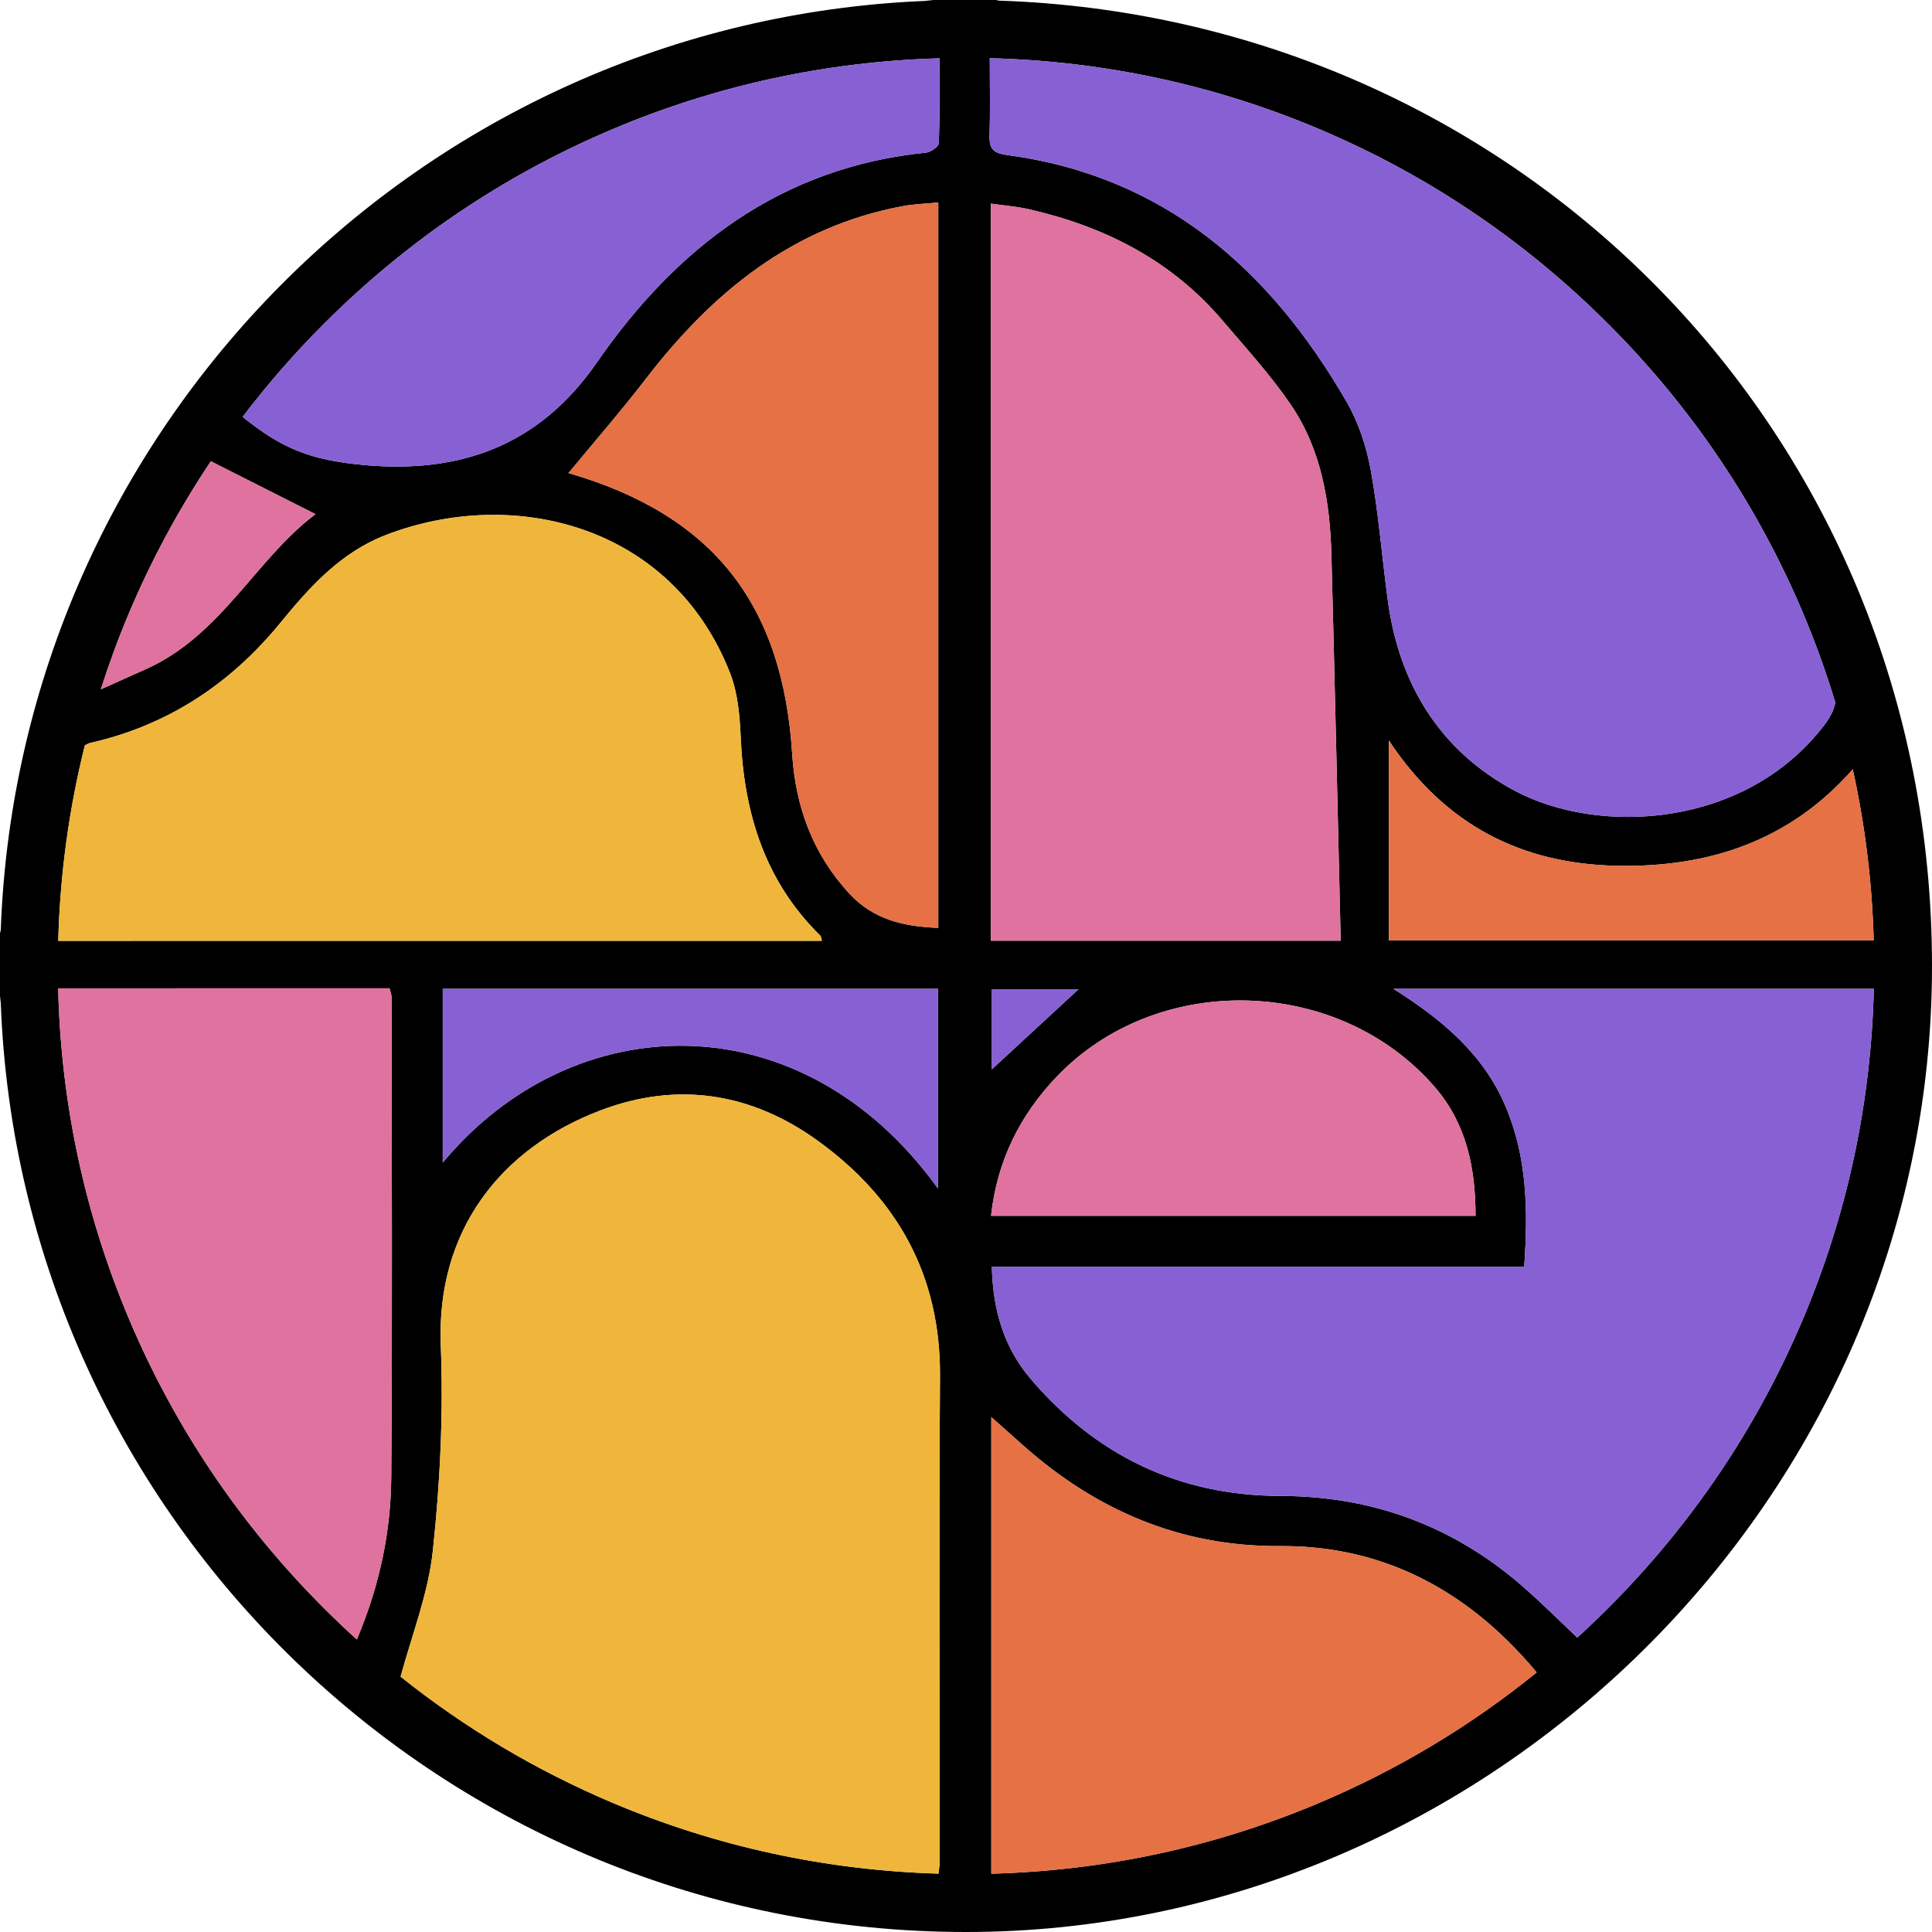 <svg width="236" height="236" viewBox="0 0 236 236" fill="none" xmlns="http://www.w3.org/2000/svg">
<g clip-path="url(#clip0_12_4)">
<path d="M122.017 0.075C121.899 0.047 121.781 0.024 121.663 0H114.026C113.672 0.038 113.319 0.075 112.965 0.113C51.584 2.692 2.338 52.15 0.09 113.611C0.057 113.752 0.028 113.894 0 114.031V121.668C0.033 121.965 0.066 122.262 0.094 122.559C2.494 185.613 54.356 236 118 236C181.644 236 236 183.171 236 118C236 52.829 185.326 2.192 122.017 0.075ZM39.563 39.563C49.751 29.37 61.617 21.37 74.821 15.784C87.508 10.423 100.925 7.515 114.757 7.123C114.761 10.758 114.804 14.124 114.681 17.481C114.667 17.905 113.701 18.589 113.121 18.645C95.39 20.427 82.642 30.219 72.903 44.282C65.855 54.46 56.223 57.864 44.517 56.808C37.823 56.204 34.405 54.748 29.639 50.924C32.67 46.941 35.975 43.146 39.563 39.563ZM103.772 109.175C99.303 104.357 97.177 98.553 96.771 92.132C95.616 73.761 87.079 62.927 69.527 57.812C69.376 57.765 69.249 57.628 69.461 57.77C72.648 53.904 75.91 50.161 78.927 46.234C87.031 35.716 96.79 27.716 110.231 25.189C111.607 24.929 113.031 24.892 114.615 24.731V113.342C110.415 113.191 106.7 112.333 103.772 109.175ZM114.573 120.786V145.173C97.884 121.993 69.933 122.95 54.083 142.015V120.786H114.573ZM15.784 74.821C18.537 68.325 21.87 62.154 25.759 56.346C30.143 58.562 34.353 60.692 38.54 62.809C31.313 68.193 27.041 77.622 17.839 81.728C15.996 82.553 14.157 83.378 12.319 84.203C13.332 81.035 14.482 77.904 15.784 74.821ZM10.362 91.067C10.593 90.916 10.838 90.798 11.055 90.746C20.512 88.597 28.149 83.533 34.226 76.108C37.856 71.667 41.609 67.486 47.143 65.35C62.772 59.335 82.133 64.139 89.186 82.242C90.143 84.689 90.369 87.517 90.487 90.19C90.902 99.397 93.457 107.676 100.208 114.299C100.302 114.394 100.298 114.592 100.392 114.922C69.24 114.922 38.262 114.922 7.114 114.926C7.336 106.813 8.42 98.836 10.362 91.067ZM47.794 180.352C47.747 187.056 46.408 193.604 43.589 200.27C42.222 199.03 40.878 197.753 39.563 196.437C29.37 186.25 21.37 174.384 15.784 161.174C10.357 148.337 7.439 134.745 7.105 120.73C20.847 120.73 34.146 120.73 47.582 120.725C47.667 121.093 47.832 121.479 47.832 121.866C47.846 141.364 47.94 160.858 47.794 180.352ZM114.78 227.41C114.775 227.825 114.714 228.24 114.643 228.872C100.849 228.466 87.47 225.562 74.821 220.216C65.478 216.261 56.812 211.099 48.93 204.81C50.382 199.53 52.325 194.566 52.871 189.451C53.762 181.144 54.172 172.705 53.843 164.356C53.282 150.27 61.202 140.242 73.383 135.627C82.751 132.077 91.765 133.468 99.906 139.356C109.67 146.423 114.898 155.842 114.823 168.128C114.695 187.89 114.785 207.653 114.78 227.41ZM226.321 93.971C227.83 100.802 228.688 107.784 228.881 114.87H169.655V90.454C176.585 100.915 185.981 105.521 197.507 105.757C208.699 105.983 218.632 102.726 226.321 93.971ZM120.904 7.109C134.858 7.463 148.389 10.376 161.174 15.784C174.384 21.37 186.25 29.37 196.437 39.563C206.63 49.751 214.625 61.617 220.216 74.821C221.739 78.428 223.059 82.091 224.186 85.806C224.026 86.772 223.54 87.659 222.795 88.63C213.192 101.146 195.325 102.113 184.963 96.555C175.897 91.694 170.909 83.571 169.523 73.336C168.811 68.056 168.401 62.715 167.453 57.477C166.93 54.606 165.973 51.646 164.521 49.133C155.173 32.949 142.255 21.507 122.992 18.933C121.342 18.706 120.833 18.183 120.88 16.59C120.961 13.62 120.913 10.645 120.904 7.109ZM121.036 24.873C122.667 25.104 124.228 25.222 125.736 25.571C134.967 27.687 143.085 31.812 149.317 39.134C152.165 42.486 155.154 45.753 157.633 49.369C161.386 54.851 162.461 61.235 162.635 67.754C163.055 83.406 163.394 99.062 163.772 114.907H121.036V24.873ZM131.756 120.829C128.273 124.044 124.737 127.311 121.163 130.616V120.829H131.756ZM129.079 131.521C141.435 118.599 163.517 119.226 175.256 132.775C179.112 137.235 180.239 142.604 180.243 148.516H121.06C121.795 141.793 124.595 136.216 129.079 131.521ZM161.174 220.216C148.45 225.595 134.976 228.509 121.093 228.881V173.101C122.422 174.289 123.667 175.397 124.916 176.505C133.864 184.482 144.202 188.932 156.318 188.857C167.6 188.781 178.414 193.137 187.711 204.291C179.659 210.816 170.772 216.153 161.174 220.216ZM196.437 196.437C195.207 197.668 193.948 198.87 192.67 200.034C190.45 197.936 188.286 195.768 185.981 193.764C177.509 186.396 167.656 182.756 156.408 182.733C144.056 182.709 133.901 177.806 125.911 168.448C122.648 164.625 121.281 160.057 121.159 154.734H186.184C186.664 147.936 186.57 141.402 183.907 135.137C181.21 128.796 176.241 124.581 170.207 120.786H228.895C228.551 134.778 225.638 148.356 220.216 161.174C214.625 174.384 206.63 186.25 196.437 196.437Z" fill="black"/>
<path d="M47.794 180.352C47.747 187.056 46.408 193.604 43.589 200.27C42.222 199.03 40.878 197.753 39.563 196.437C29.37 186.25 21.37 174.384 15.784 161.174C10.357 148.337 7.439 134.745 7.104 120.73C20.847 120.73 34.146 120.73 47.582 120.725C47.667 121.093 47.832 121.479 47.832 121.866C47.846 141.364 47.94 160.858 47.794 180.352Z" fill="#DF729F"/>
<path d="M114.573 120.786V145.173C97.884 121.993 69.933 122.95 54.083 142.015V120.786H114.573Z" fill="#8760D4"/>
<path d="M114.78 227.41C114.775 227.825 114.714 228.24 114.643 228.872C100.849 228.466 87.47 225.562 74.821 220.216C65.478 216.261 56.813 211.099 48.93 204.81C50.382 199.53 52.325 194.566 52.871 189.451C53.762 181.144 54.172 172.705 53.843 164.356C53.282 150.27 61.202 140.242 73.383 135.627C82.751 132.077 91.765 133.468 99.906 139.356C109.67 146.423 114.898 155.842 114.823 168.128C114.695 187.89 114.785 207.653 114.78 227.41Z" fill="#EFB63B"/>
<path d="M187.711 204.291C179.659 210.816 170.772 216.153 161.174 220.216C148.45 225.595 134.976 228.509 121.093 228.881V173.101C122.422 174.289 123.667 175.397 124.916 176.505C133.864 184.482 144.202 188.932 156.318 188.857C167.6 188.781 178.414 193.137 187.711 204.291Z" fill="#E57144"/>
<path d="M228.896 120.786C228.551 134.778 225.638 148.356 220.216 161.174C214.625 174.384 206.63 186.25 196.437 196.437C195.207 197.668 193.948 198.87 192.671 200.034C190.45 197.936 188.286 195.768 185.981 193.764C177.509 186.396 167.656 182.756 156.408 182.733C144.056 182.709 133.901 177.806 125.911 168.448C122.648 164.625 121.281 160.057 121.159 154.734H186.184C186.664 147.936 186.57 141.402 183.907 135.137C181.21 128.796 176.241 124.581 170.207 120.786H228.896Z" fill="#8760D4"/>
<path d="M131.756 120.829C128.273 124.044 124.737 127.311 121.163 130.616V120.829H131.756Z" fill="#8760D4"/>
<path d="M180.243 148.516H121.06C121.795 141.793 124.595 136.216 129.079 131.521C141.435 118.599 163.517 119.226 175.256 132.775C179.112 137.235 180.239 142.604 180.243 148.516Z" fill="#DF729F"/>
<path d="M228.881 114.87H169.655V90.454C176.585 100.915 185.981 105.521 197.507 105.757C208.699 105.983 218.632 102.726 226.321 93.971C227.83 100.802 228.688 107.784 228.881 114.87Z" fill="#E57144"/>
<path d="M163.772 114.907H121.036V24.873C122.667 25.104 124.228 25.222 125.736 25.571C134.967 27.687 143.085 31.812 149.317 39.134C152.165 42.486 155.154 45.753 157.633 49.369C161.386 54.851 162.461 61.235 162.635 67.754C163.055 83.406 163.394 99.062 163.772 114.907Z" fill="#DF729F"/>
<path d="M224.186 85.806C224.026 86.772 223.54 87.659 222.795 88.63C213.192 101.146 195.325 102.113 184.963 96.554C175.897 91.694 170.909 83.571 169.523 73.336C168.811 68.056 168.401 62.715 167.453 57.477C166.93 54.606 165.973 51.646 164.521 49.133C155.173 32.949 142.255 21.507 122.992 18.933C121.342 18.706 120.833 18.183 120.88 16.59C120.961 13.62 120.913 10.645 120.904 7.109C134.858 7.463 148.389 10.376 161.174 15.784C174.384 21.37 186.25 29.37 196.437 39.563C206.63 49.751 214.625 61.617 220.216 74.821C221.739 78.428 223.059 82.091 224.186 85.806Z" fill="#8760D4"/>
<path d="M100.392 114.922C69.24 114.922 38.262 114.922 7.114 114.926C7.336 106.813 8.42 98.836 10.362 91.067C10.593 90.916 10.838 90.798 11.055 90.746C20.512 88.597 28.149 83.533 34.226 76.108C37.856 71.667 41.609 67.486 47.143 65.35C62.772 59.335 82.133 64.139 89.186 82.242C90.143 84.688 90.369 87.517 90.487 90.19C90.902 99.397 93.457 107.676 100.208 114.299C100.302 114.394 100.298 114.592 100.392 114.922Z" fill="#EFB63B"/>
<path d="M38.54 62.809C31.313 68.193 27.041 77.622 17.839 81.728C15.996 82.553 14.157 83.378 12.319 84.203C13.332 81.035 14.482 77.904 15.784 74.821C18.537 68.325 21.87 62.154 25.759 56.346C30.143 58.562 34.353 60.692 38.54 62.809Z" fill="#DF729F"/>
<path d="M114.615 24.731V113.342C110.415 113.191 106.7 112.333 103.772 109.175C99.303 104.357 97.177 98.553 96.771 92.132C95.616 73.761 87.079 62.927 69.527 57.812C69.376 57.765 69.249 57.628 69.461 57.77C72.648 53.904 75.91 50.161 78.927 46.234C87.031 35.716 96.79 27.716 110.231 25.189C111.607 24.929 113.031 24.892 114.615 24.731Z" fill="#E57144"/>
<path d="M114.681 17.481C114.667 17.905 113.701 18.589 113.121 18.645C95.39 20.427 82.642 30.219 72.903 44.282C65.855 54.46 56.223 57.864 44.518 56.808C37.823 56.204 34.405 54.748 29.639 50.924C32.67 46.941 35.975 43.146 39.563 39.563C49.751 29.37 61.617 21.37 74.821 15.784C87.508 10.423 100.925 7.515 114.757 7.123C114.761 10.758 114.804 14.124 114.681 17.481Z" fill="#8760D4"/>
</g>
<defs>
<clipPath id="clip0_12_4">
<rect width="236" height="236" fill="white"/>
</clipPath>
</defs>
</svg>
